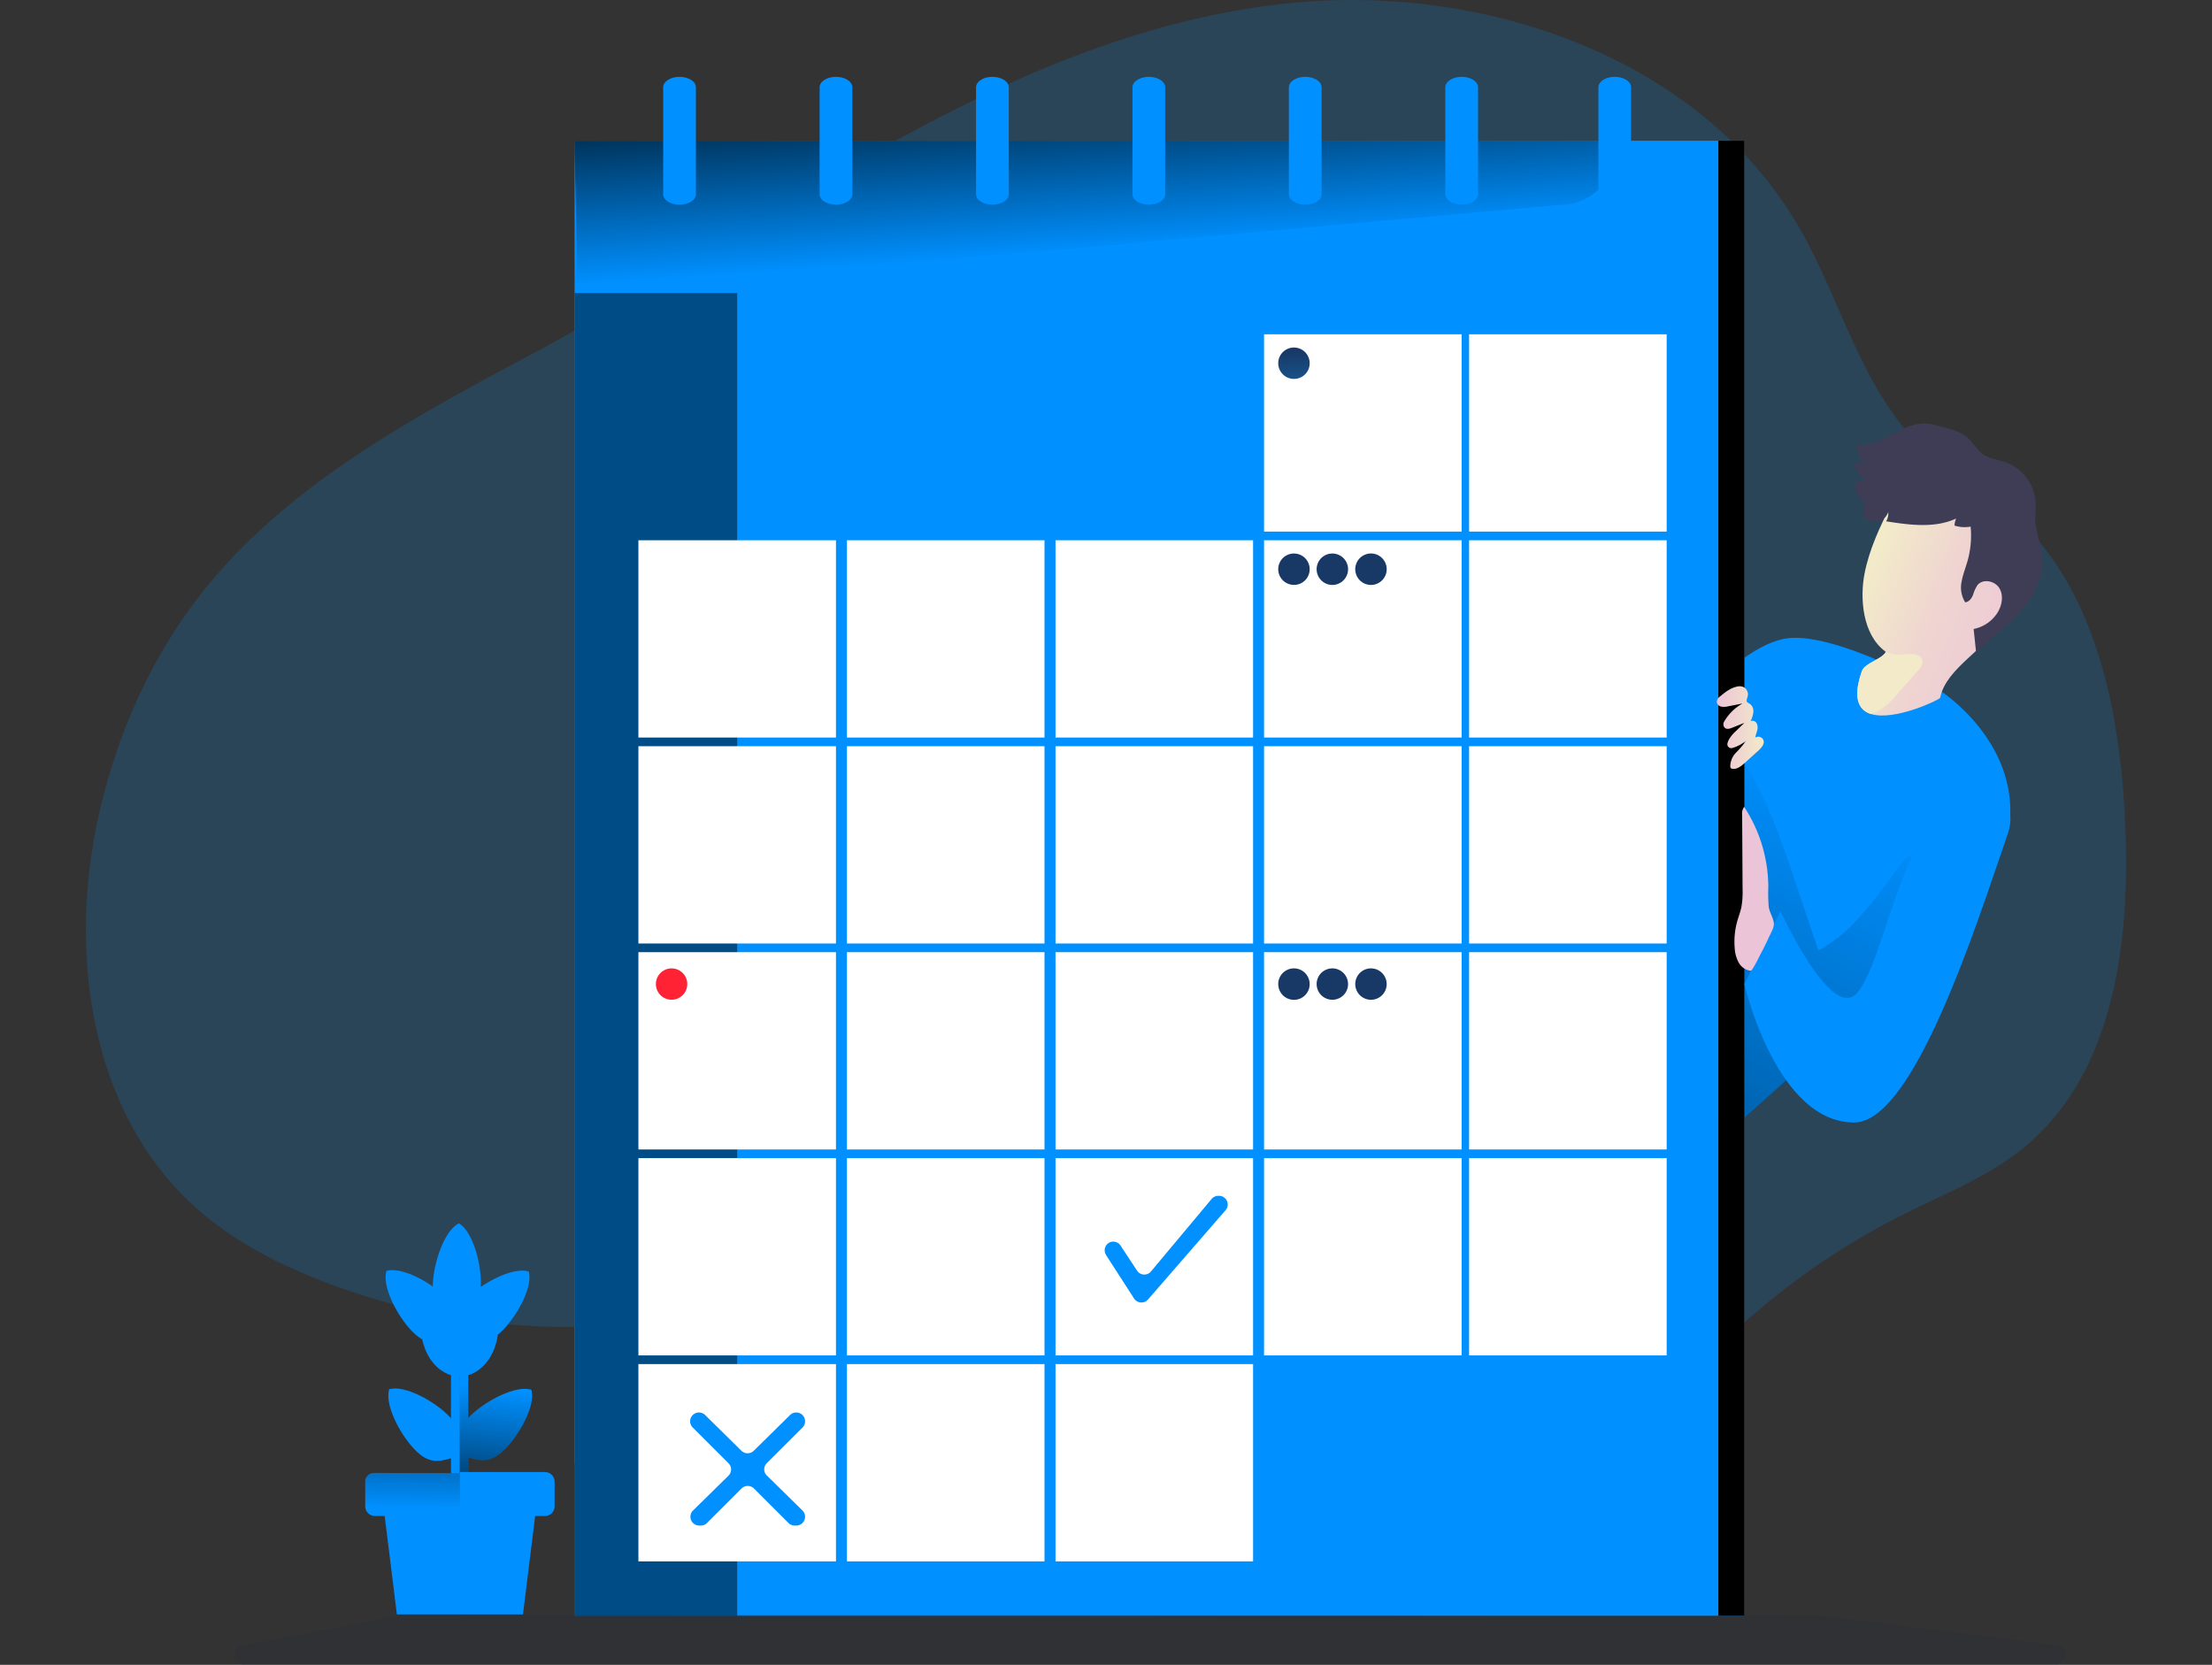 <svg width="368" height="277" fill="none" xmlns="http://www.w3.org/2000/svg"><rect width="100%" height="100%" fill="#333333" stroke="none"/><g clip-path="url(#clip0)"><path opacity=".18" d="M87.993 59.178c-20.056 10.7-40.72 21.904-54.698 39.823-8.395 10.773-13.988 23.597-16.934 36.94-5.045 22.776-1.31 49.18 16.046 64.844 6.04 5.475 13.426 9.339 21.045 12.309a113.039 113.039 0 0049.667 7.354c13.876-1.082 27.73-4.733 41.537-2.993 16.84 2.116 31.544 11.952 47.232 18.429a123.446 123.446 0 0061.653 8.397c5.277-.64 10.62-1.665 15.261-4.254 5.509-3.076 9.593-8.101 13.937-12.694a121.489 121.489 0 0134.127-25.374c6.703-3.35 13.806-6.129 19.627-10.843 15.331-12.388 17.956-34.556 17.064-54.214-.892-19.658-5.329-41.358-21.082-53.296-3.517-2.663-7.475-4.728-10.885-7.535-11.372-9.362-14.773-25.035-22.057-37.845C283.198 9.58 246.753-2.96 213.941.585c-47.019 5.08-85.527 37.033-125.948 58.593z" fill="#0090FF"/><path d="M334.338 137.101c-.428 3.944-5.301 10.565-12.042 18.007-11.047 12.174-27.098 26.534-36.752 34.899a582.71 582.71 0 01-8.255 7.043v-74.949s11.689-14.949 20.181-15.909c8.492-.96 25.63 8.959 25.63 8.959s12.669 8.235 11.238 21.95z" fill="#0090FF"/><path d="M322.296 155.108c-11.047 12.174-27.098 26.534-36.751 34.899-.721-1.146-.865-2.705-.93-4.115-.255-7.048-.195-14.105-.13-21.157.061-6.848.121-13.692.553-20.526.409-6.366 1.189-12.875 4.107-18.558a7.124 7.124 0 011.603 2.078c3.674 6.305 5.997 13.26 8.32 20.164a4366.49 4366.49 0 013.447 10.249 24.706 24.706 0 006.797-5.498c1.765-1.953 3.34-4.064 4.961-6.134 1.134-1.447 3.345-5.567 5.111-4.018 2.861 2.492 3.094 8.194 2.912 12.616z" fill="url(#paint0_linear)"/><path d="M285.87 23.42H95.589v220.091H285.87V23.421z" fill="#0090FF"/><path d="M285.87 23.42H95.589v220.091H285.87V23.421z" fill="url(#paint1_linear)"/><path d="M259.72 34.06L95.589 48.753c.739 0 0-20.414 0-25.332H268.64v1.726c0 2.363-.94 4.63-2.613 6.3a8.929 8.929 0 01-6.307 2.613z" fill="url(#paint2_linear)"/><path d="M285.87 48.753H95.589v220.091H285.87V48.754z" fill="#0090FF"/><path d="M122.641 48.753H95.589v220.091h27.052V48.754z" fill="url(#paint3_linear)"/><path d="M139.076 89.888h-32.868v32.826h32.868V89.888zm34.694 0h-32.868v32.826h32.868V89.888zm34.699 0h-32.868v32.826h32.868V89.888zm34.693 0h-32.868v32.826h32.868V89.888zm-104.086 34.269h-32.868v32.825h32.868v-32.825zm34.694 0h-32.868v32.825h32.868v-32.825zm34.699 0h-32.868v32.825h32.868v-32.825zm34.693 0h-32.868v32.825h32.868v-32.825zm-104.086 34.268h-32.868v32.825h32.868v-32.825zm34.694 0h-32.868v32.825h32.868v-32.825zm34.699 0h-32.868v32.825h32.868v-32.825zm34.693 0h-32.868v32.825h32.868v-32.825zm-104.086 34.268h-32.868v32.826h32.868v-32.826zm34.694 0h-32.868v32.826h32.868v-32.826zm34.699 0h-32.868v32.826h32.868v-32.826zm34.693 0h-32.868v32.826h32.868v-32.826zm-104.086 34.269h-32.868v32.825h32.868v-32.825zm34.694 0h-32.868v32.825h32.868v-32.825zm34.699 0h-32.868v32.825h32.868v-32.825zm68.806-137.074h-32.868v32.826h32.868V89.888zm0-34.268h-32.868v32.825h32.868V55.62zm-34.113 0h-32.868v32.825h32.868V55.62zm34.113 68.537h-32.868v32.825h32.868v-32.825zm0 34.268h-32.868v32.825h32.868v-32.825zm0 34.268h-32.868v32.826h32.868v-32.826z" fill="#fff"/><path d="M110.329 14.522V32.32c0 .96 1.222 1.74 2.722 1.74 1.506 0 2.723-.78 2.723-1.74V14.522c0-.96-1.217-1.74-2.723-1.74-1.5 0-2.722.78-2.722 1.74zm26.025 0V32.32c0 .96 1.218 1.74 2.723 1.74s2.722-.78 2.722-1.74V14.522c0-.96-1.217-1.74-2.722-1.74s-2.723.78-2.723 1.74zm26.025 0V32.32c0 .96 1.217 1.74 2.722 1.74s2.723-.78 2.723-1.74V14.522c0-.96-1.218-1.74-2.723-1.74s-2.722.78-2.722 1.74zm26.025 0V32.32c0 .96 1.217 1.74 2.723 1.74 1.5 0 2.722-.78 2.722-1.74V14.522c0-.96-1.222-1.74-2.722-1.74-1.506 0-2.723.78-2.723 1.74zm26.021 0V32.32c0 .96 1.222 1.74 2.727 1.74 1.5 0 2.722-.78 2.722-1.74V14.522c0-.96-1.222-1.74-2.722-1.74-1.505 0-2.727.78-2.727 1.74zm26.024 0V32.32c0 .96 1.222 1.74 2.723 1.74 1.505 0 2.727-.78 2.727-1.74V14.522c0-.96-1.222-1.74-2.727-1.74-1.501 0-2.723.78-2.723 1.74zm25.468 0V32.32c0 .96 1.222 1.74 2.722 1.74 1.506 0 2.723-.78 2.723-1.74V14.522c0-.96-1.217-1.74-2.723-1.74-1.5 0-2.722.78-2.722 1.74zm24.288 8.898h-4.33v245.424h4.33V23.421z" fill="#0090FF"/><path d="M290.205 23.42h-4.33v245.424h4.33V23.421z" fill="url(#paint4_linear)"/><path d="M217.885 60.431a2.606 2.606 0 01-1.61 2.416 2.618 2.618 0 01-3.57-1.897 2.609 2.609 0 011.108-2.684 2.616 2.616 0 014.072 2.165z" fill="url(#paint5_linear)"/><path d="M217.885 94.704a2.606 2.606 0 01-1.61 2.416 2.62 2.62 0 01-3.57-1.897 2.608 2.608 0 011.108-2.683 2.616 2.616 0 014.072 2.164z" fill="url(#paint6_linear)"/><path d="M224.273 94.704a2.614 2.614 0 01-4.462 1.855 2.615 2.615 0 01-.572-2.846 2.611 2.611 0 012.414-1.616 2.621 2.621 0 012.62 2.607z" fill="url(#paint7_linear)"/><path d="M230.698 94.704a2.614 2.614 0 01-4.462 1.855 2.615 2.615 0 01-.572-2.846 2.615 2.615 0 015.034.991z" fill="url(#paint8_linear)"/><path d="M217.885 163.733a2.614 2.614 0 01-5.18.509 2.607 2.607 0 011.112-2.681 2.614 2.614 0 014.064 2.167l.004.005z" fill="url(#paint9_linear)"/><path d="M111.728 166.34a2.609 2.609 0 002.611-2.607 2.61 2.61 0 00-2.611-2.608 2.61 2.61 0 00-2.611 2.608 2.609 2.609 0 002.611 2.607z" fill="#FF2235"/><path d="M224.273 163.733a2.607 2.607 0 01-1.615 2.413 2.622 2.622 0 01-2.85-.566 2.614 2.614 0 01-.567-2.847 2.614 2.614 0 015.027.995l.005.005z" fill="url(#paint10_linear)"/><path d="M230.698 163.733a2.615 2.615 0 11-5.032-1 2.614 2.614 0 015.027.995l.005.005z" fill="url(#paint11_linear)"/><path d="M334.026 93.581c-.729 2.979.247 7.108-1.138 9.841-2.323 4.593-9.115 7.642-10.118 12.685-.06.292-7.619 3.93-11.517 2.686-2.039-.645-3.075-2.631-1.505-7.122.493-1.392 3.252-1.911 3.995-3.206l-.153-.116c-3.772-2.844-4.181-8.87-3.4-12.893.78-4.023 2.569-7.888 4.487-11.562 1.478-2.83 4.813-4.366 8.009-4.315 4.019.07 8.26 1.675 10.351 5.104 1.598 2.612 1.714 5.92.989 8.898z" fill="url(#paint12_linear)"/><path d="M315.463 71.914c-2.058 1.086-4.246 2.367-6.551 2.019a3.11 3.11 0 001.31 2.876l-1.43.32a.406.406 0 00-.298.167.369.369 0 00-.018.162.368.368 0 00.051.154 4.7 4.7 0 001.668 2.027c-.256.548-1.18.427-1.496.928a1.109 1.109 0 000 .928 5.16 5.16 0 001.579 2.213c-.855.928-.32 2.645.86 3.067a2.475 2.475 0 003.001-1.573 2.473 2.473 0 01-.353 1.536c3.897.612 8.065 1.188 11.651-.464-.168.37-.26.772-.269 1.178a5.62 5.62 0 002.675.167c.186 1.911.015 3.84-.506 5.689-.32 1.15-.78 2.264-.985 3.438a4.639 4.639 0 00.59 3.47c.618-.056 1.055-.636 1.292-1.206a6.259 6.259 0 01.766-1.68c.929-1.085 2.862-.686 3.61.515.748 1.202.464 2.816-.251 4.027a6.133 6.133 0 01-4.014 2.784c.135 1.295.274 2.589.409 3.879 2.448-2.32 5.189-4.31 7.391-6.848 2.202-2.538 3.87-5.786 3.587-9.136-.172-2.064-1.073-4.027-1.143-6.1-.033-.929.107-1.88.07-2.817a7.64 7.64 0 00-5.041-6.741c-1.185-.404-2.49-.52-3.54-1.202-1.305-.844-1.984-2.417-3.28-3.28-1.393-.928-3.558-1.309-5.18-1.768-2.109-.585-4.302.302-6.155 1.271z" fill="#3F3D56"/><path d="M286.237 115.815a1.377 1.377 0 00-.641.927.925.925 0 00.748.826c.397.07.805.051 1.194-.055l2.36-.464a8.095 8.095 0 00-3.062 3.015.868.868 0 00.042.952c.316.399.85.241 1.277.074l2.049-.817-1.394 1.35c-.433.39-.811.836-1.124 1.327a2.7 2.7 0 00-.297.738.643.643 0 00.464.77.55.55 0 00.326 0 6.314 6.314 0 002.323-1.225 15.473 15.473 0 01-1.678 1.981 3.326 3.326 0 00-.966 2.32.467.467 0 00.088.26.416.416 0 00.256.121c.757.125 1.445-.427 2.016-.928l2.105-1.907c.339-.277.637-.601.887-.96a1.36 1.36 0 00.228-.701.929.929 0 00-1.422-.701c.06-.403.218-.779.316-1.173.12-.389.094-.808-.074-1.179a.808.808 0 00-1.022-.385 4.524 4.524 0 00.464-1.545 1.49 1.49 0 00-.683-1.392 1.18 1.18 0 01-.344-.218c-.185-.227-.037-.552.042-.835a1.341 1.341 0 00-.045-1.033 1.344 1.344 0 00-.763-.698 1.402 1.402 0 00-.585-.074c-1.199.125-2.198.877-3.085 1.629z" fill="url(#paint13_linear)"/><path d="M324.354 133.246c5.343-4.714 11.958-1.142 9.635 5.59-5.022 14.564-15.535 47.932-25.518 47.932-13.008 0-18.267-23.035-18.267-23.035l6.007-12.142s8.497 18.619 12.775 13.58c4.279-5.039 6.806-24.126 15.122-31.707l.246-.218z" fill="#0090FF"/><path d="M294.242 150.788a29.09 29.09 0 01-.056-3.248 24.453 24.453 0 00-4.023-13.292 1.918 1.918 0 00-.33 1.345l.07 12.323a14.259 14.259 0 01-.205 3.053c-.158.733-.427 1.434-.636 2.157a12.632 12.632 0 00-.465 4.64c.04.839.267 1.659.665 2.399a2.669 2.669 0 002.007 1.355c.274 0 1.393-2.32 1.556-2.636.499-.928.963-1.863 1.394-2.807.32-.714 1.003-1.767.882-2.57-.134-.9-.748-1.731-.859-2.719z" fill="url(#paint14_linear)"/><path d="M319.067 111.611c-1.124 1.262-2.239 2.529-3.363 3.795a13.278 13.278 0 01-3.029 2.784 6.133 6.133 0 01-1.422.612c-2.039-.644-3.075-2.63-1.505-7.121.493-1.392 3.252-1.912 3.995-3.206l-.153-.116a7.126 7.126 0 001.677.547c1.208.181 4.181-.756 4.548 1.03.13.617-.306 1.197-.748 1.675z" fill="url(#paint15_linear)"/><path d="M183.986 208.784l4.683 7.265a1.46 1.46 0 002.012.436c.115-.077.22-.169.311-.273l12.896-14.847a1.446 1.446 0 00-1.091-2.399h-.107a1.456 1.456 0 00-1.115.52l-10.091 12.063a1.452 1.452 0 01-2.034.19 1.46 1.46 0 01-.288-.325l-2.746-4.175a1.454 1.454 0 00-1.431-.636 1.437 1.437 0 00-1.07.818 1.451 1.451 0 00.071 1.344v.019zm-56.384 36.741l5.895 5.795a1.463 1.463 0 01-.213 2.261 1.472 1.472 0 01-.818.249h-.251c-.39 0-.764-.154-1.041-.427l-5.737-5.735a1.472 1.472 0 00-2.077 0l-5.737 5.735a1.467 1.467 0 01-1.036.427h-.256a1.472 1.472 0 01-1.358-.91 1.463 1.463 0 01.327-1.6l5.9-5.795a1.454 1.454 0 000-2.06l-5.956-5.948a1.463 1.463 0 01.223-2.253 1.46 1.46 0 011.84.17l6.039 5.948a1.471 1.471 0 002.058 0l6.04-5.948a1.458 1.458 0 011.026-.418c.291 0 .574.086.816.246a1.47 1.47 0 01.225 2.255l-5.956 5.948a1.455 1.455 0 00.028 2.06h.019zm-52.576-18.22h1.44l.72 32.505-.72-5.354h-1.44v-27.151z" fill="#0090FF"/><path d="M76.466 239.155v.037c0 1.016-.362 2.032-.747 3.247-2.537.733-4.228 1.323-6.718-1.248-2.49-2.57-5.06-7.539-4.246-10.049 2.536-.733 7.48 1.935 9.974 4.505 1.291 1.313 1.728 2.413 1.737 3.508zm7.429 2.055c-2.285 2.213-3.893 1.916-5.988 1.248v11.998h-1.44v-27.151h1.44v8.634c.135-.148.279-.297.437-.464 2.573-2.487 7.549-5.057 10.062-4.24.739 2.547-1.937 7.483-4.51 9.975z" fill="#0090FF"/><path d="M83.895 241.21c-2.285 2.213-3.893 1.916-5.988 1.248v11.998h-1.44v-27.151h1.44v8.634c.135-.148.279-.297.437-.464 2.573-2.487 7.549-5.057 10.062-4.24.739 2.547-1.937 7.483-4.51 9.975z" fill="url(#paint16_linear)"/><path d="M76.467 220.749h-6.43c0 4.561 2.876 8.259 6.425 8.259l1.514-4.051-1.51-4.208z" fill="#0090FF"/><path d="M76.578 222.331l-.111.079v-.464l.111.385zm-12.282-10.884c-.813 2.51 1.756 7.483 4.25 10.049 2.495 2.566 4.182 1.986 6.713 1.248.814-2.51 1.506-4.222-.989-6.792-2.495-2.571-7.438-5.238-9.974-4.505z" fill="#0090FF"/><path d="M83.435 221.529a9.659 9.659 0 01-.627.561c-.497 3.925-3.15 6.918-6.341 6.918v-6.598l.111-.079-.111-.39v.464a2.953 2.953 0 01-.465.27c-2.285-1.323-4.134-5.531-3.986-9.108.149-3.577 1.951-8.866 4.33-10.017 2.286 1.322 3.777 6.727 3.642 10.309v.265c2.634-1.805 6.04-3.188 7.977-2.561.72 2.542-1.96 7.474-4.53 9.966z" fill="#0090FF"/><path d="M83.435 221.529a9.659 9.659 0 01-.627.561c-.497 3.925-3.15 6.918-6.341 6.918v-6.598l.111-.079-.111-.39v.464a2.953 2.953 0 01-.465.27c-2.285-1.323-4.134-5.531-3.986-9.108.149-3.577 1.951-8.866 4.33-10.017 2.286 1.322 3.777 6.727 3.642 10.309v.265c2.634-1.805 6.04-3.188 7.977-2.561.72 2.542-1.96 7.474-4.53 9.966z" fill="url(#paint17_linear)"/><path d="M76.578 222.331l-.111.079v-.464l.111.385zM63.76 250.313l2.268 18.299h10.485l4.283-10.412-4.283-8.398-12.752.511z" fill="#0090FF"/><path d="M89.27 250.313l-2.266 18.299h-10.49v-18.81l12.757.511z" fill="#0090FF"/><path d="M81.187 249.928l-.116.055-3.559 1.763-.97.492H62.376a1.612 1.612 0 01-1.612-1.61v-4.092a1.444 1.444 0 011.43-1.457h.135l14.211.028 4.646 4.821z" fill="#0090FF"/><path d="M81.187 249.928l-.116.055-3.559 1.763-.97.492H62.376a1.612 1.612 0 01-1.612-1.61v-4.092a1.444 1.444 0 011.43-1.457h.135l14.211.028 4.646 4.821z" fill="url(#paint18_linear)"/><path d="M90.655 252.238H76.514v-7.312h14.141a1.613 1.613 0 011.612 1.61v4.092a1.61 1.61 0 01-1.612 1.61z" fill="#0090FF"/><path d="M76.518 252.238v16.374h-10.49l-2.03-16.374h12.52z" fill="url(#paint19_linear)"/><path d="M89.034 252.238l-2.03 16.374H76.519v-16.374h12.515z" fill="url(#paint20_linear)"/><path d="M92.267 246.722v4.092a1.608 1.608 0 01-1.612 1.61H76.54v-7.312h14.137a1.613 1.613 0 011.589 1.61z" fill="url(#paint21_linear)"/><path opacity=".18" d="M67.25 268.635l-26.647 5.103a1.643 1.643 0 00-1.532 1.103 1.633 1.633 0 001.792 2.145h301.053a1.63 1.63 0 001.313-2.678 1.638 1.638 0 00-1.086-.57l-38.842-4.881h-.223l-235.488-.231a1.602 1.602 0 00-.34.009z" fill="#1D2741"/></g><defs><linearGradient id="paint0_linear" x1="310.441" y1="131.51" x2="231.17" y2="280.867" gradientUnits="userSpaceOnUse"><stop stop-opacity="0"/><stop offset=".91" stop-opacity=".8"/><stop offset="1"/></linearGradient><linearGradient id="paint1_linear" x1="77311.8" y1="22162.3" x2="72473.4" y2="79600.3" gradientUnits="userSpaceOnUse"><stop stop-opacity="0"/><stop offset=".91" stop-opacity=".8"/><stop offset="1"/></linearGradient><linearGradient id="paint2_linear" x1="180.409" y1="9.725" x2="182.499" y2="42.119" gradientUnits="userSpaceOnUse"><stop offset=".01"/><stop offset=".1" stop-opacity=".77"/><stop offset=".99" stop-opacity="0"/></linearGradient><linearGradient id="paint3_linear" x1="8402.34" y1="112726" x2="-7046.45" y2="112732" gradientUnits="userSpaceOnUse"><stop stop-opacity="0"/><stop offset=".91" stop-opacity=".8"/><stop offset="1"/></linearGradient><linearGradient id="paint4_linear" x1="3362.31" y1="72693.1" x2="1339.59" y2="72698.6" gradientUnits="userSpaceOnUse"><stop stop-opacity="0"/><stop offset=".91" stop-opacity=".8"/><stop offset="1"/></linearGradient><linearGradient id="paint5_linear" x1="215.126" y1="58.241" x2="215.997" y2="71.478" gradientUnits="userSpaceOnUse"><stop stop-color="#183866"/><stop offset="1" stop-color="#1A7FC1"/></linearGradient><linearGradient id="paint6_linear" x1="2474.07" y1="2021.93" x2="2483.88" y2="2171.03" gradientUnits="userSpaceOnUse"><stop stop-color="#183866"/><stop offset="1" stop-color="#1A7FC1"/></linearGradient><linearGradient id="paint7_linear" x1="2552.39" y1="2021.93" x2="2562.15" y2="2171.03" gradientUnits="userSpaceOnUse"><stop stop-color="#183866"/><stop offset="1" stop-color="#1A7FC1"/></linearGradient><linearGradient id="paint8_linear" x1="2631.15" y1="2021.93" x2="2640.9" y2="2171.03" gradientUnits="userSpaceOnUse"><stop stop-color="#183866"/><stop offset="1" stop-color="#1A7FC1"/></linearGradient><linearGradient id="paint9_linear" x1="2474.02" y1="2868.16" x2="2483.83" y2="3017.26" gradientUnits="userSpaceOnUse"><stop stop-color="#183866"/><stop offset="1" stop-color="#1A7FC1"/></linearGradient><linearGradient id="paint10_linear" x1="2552.38" y1="2868.16" x2="2562.14" y2="3017.26" gradientUnits="userSpaceOnUse"><stop stop-color="#183866"/><stop offset="1" stop-color="#1A7FC1"/></linearGradient><linearGradient id="paint11_linear" x1="2631.15" y1="2868.16" x2="2640.9" y2="3017.26" gradientUnits="userSpaceOnUse"><stop stop-color="#183866"/><stop offset="1" stop-color="#1A7FC1"/></linearGradient><linearGradient id="paint12_linear" x1="340.953" y1="108.015" x2="297.842" y2="91.182" gradientUnits="userSpaceOnUse"><stop stop-color="#ECC4D7"/><stop offset=".16" stop-color="#EDCBD5"/><stop offset=".42" stop-color="#EFD4D1"/><stop offset=".7" stop-color="#F2EAC9"/></linearGradient><linearGradient id="paint13_linear" x1="285.596" y1="121.057" x2="293.461" y2="121.057" gradientUnits="userSpaceOnUse"><stop stop-color="#ECC4D7"/><stop offset=".42" stop-color="#EFD4D1"/><stop offset="1" stop-color="#F2EAC9"/></linearGradient><linearGradient id="paint14_linear" x1="4164.1" y1="13463" x2="4256.86" y2="13463" gradientUnits="userSpaceOnUse"><stop stop-color="#ECC4D7"/><stop offset=".42" stop-color="#EFD4D1"/><stop offset="1" stop-color="#F2EAC9"/></linearGradient><linearGradient id="paint15_linear" x1="7242.48" y1="4482.02" x2="6842.81" y2="4969.71" gradientUnits="userSpaceOnUse"><stop stop-color="#ECC4D7"/><stop offset=".42" stop-color="#EFD4D1"/><stop offset="1" stop-color="#F2EAC9"/></linearGradient><linearGradient id="paint16_linear" x1="79.514" y1="255.635" x2="82.387" y2="230.812" gradientUnits="userSpaceOnUse"><stop offset=".1" stop-opacity=".77"/><stop offset=".99" stop-opacity="0"/></linearGradient><linearGradient id="paint17_linear" x1="2705.87" y1="3536.21" x2="2191.43" y2="3567.86" gradientUnits="userSpaceOnUse"><stop offset=".1" stop-opacity=".77"/><stop offset=".99" stop-opacity="0"/></linearGradient><linearGradient id="paint18_linear" x1="71.44" y1="218.128" x2="70.931" y2="251.255" gradientUnits="userSpaceOnUse"><stop offset=".36" stop-opacity=".77"/><stop offset=".99" stop-opacity="0"/></linearGradient><linearGradient id="paint19_linear" x1="1567.4" y1="1394.44" x2="1591.59" y2="773.954" gradientUnits="userSpaceOnUse"><stop offset=".01"/><stop offset=".1" stop-opacity=".77"/><stop offset=".99" stop-opacity="0"/></linearGradient><linearGradient id="paint20_linear" x1="2065.09" y1="1304.55" x2="1611.83" y2="655.598" gradientUnits="userSpaceOnUse"><stop offset=".01"/><stop offset=".1" stop-opacity=".77"/><stop offset=".99" stop-opacity="0"/></linearGradient><linearGradient id="paint21_linear" x1="2596.72" y1="958.328" x2="2544.78" y2="572.555" gradientUnits="userSpaceOnUse"><stop offset=".1" stop-opacity=".77"/><stop offset=".99" stop-opacity="0"/></linearGradient><clipPath id="clip0"><path fill="#fff" d="M0 0h368v277H0z"/></clipPath></defs></svg>